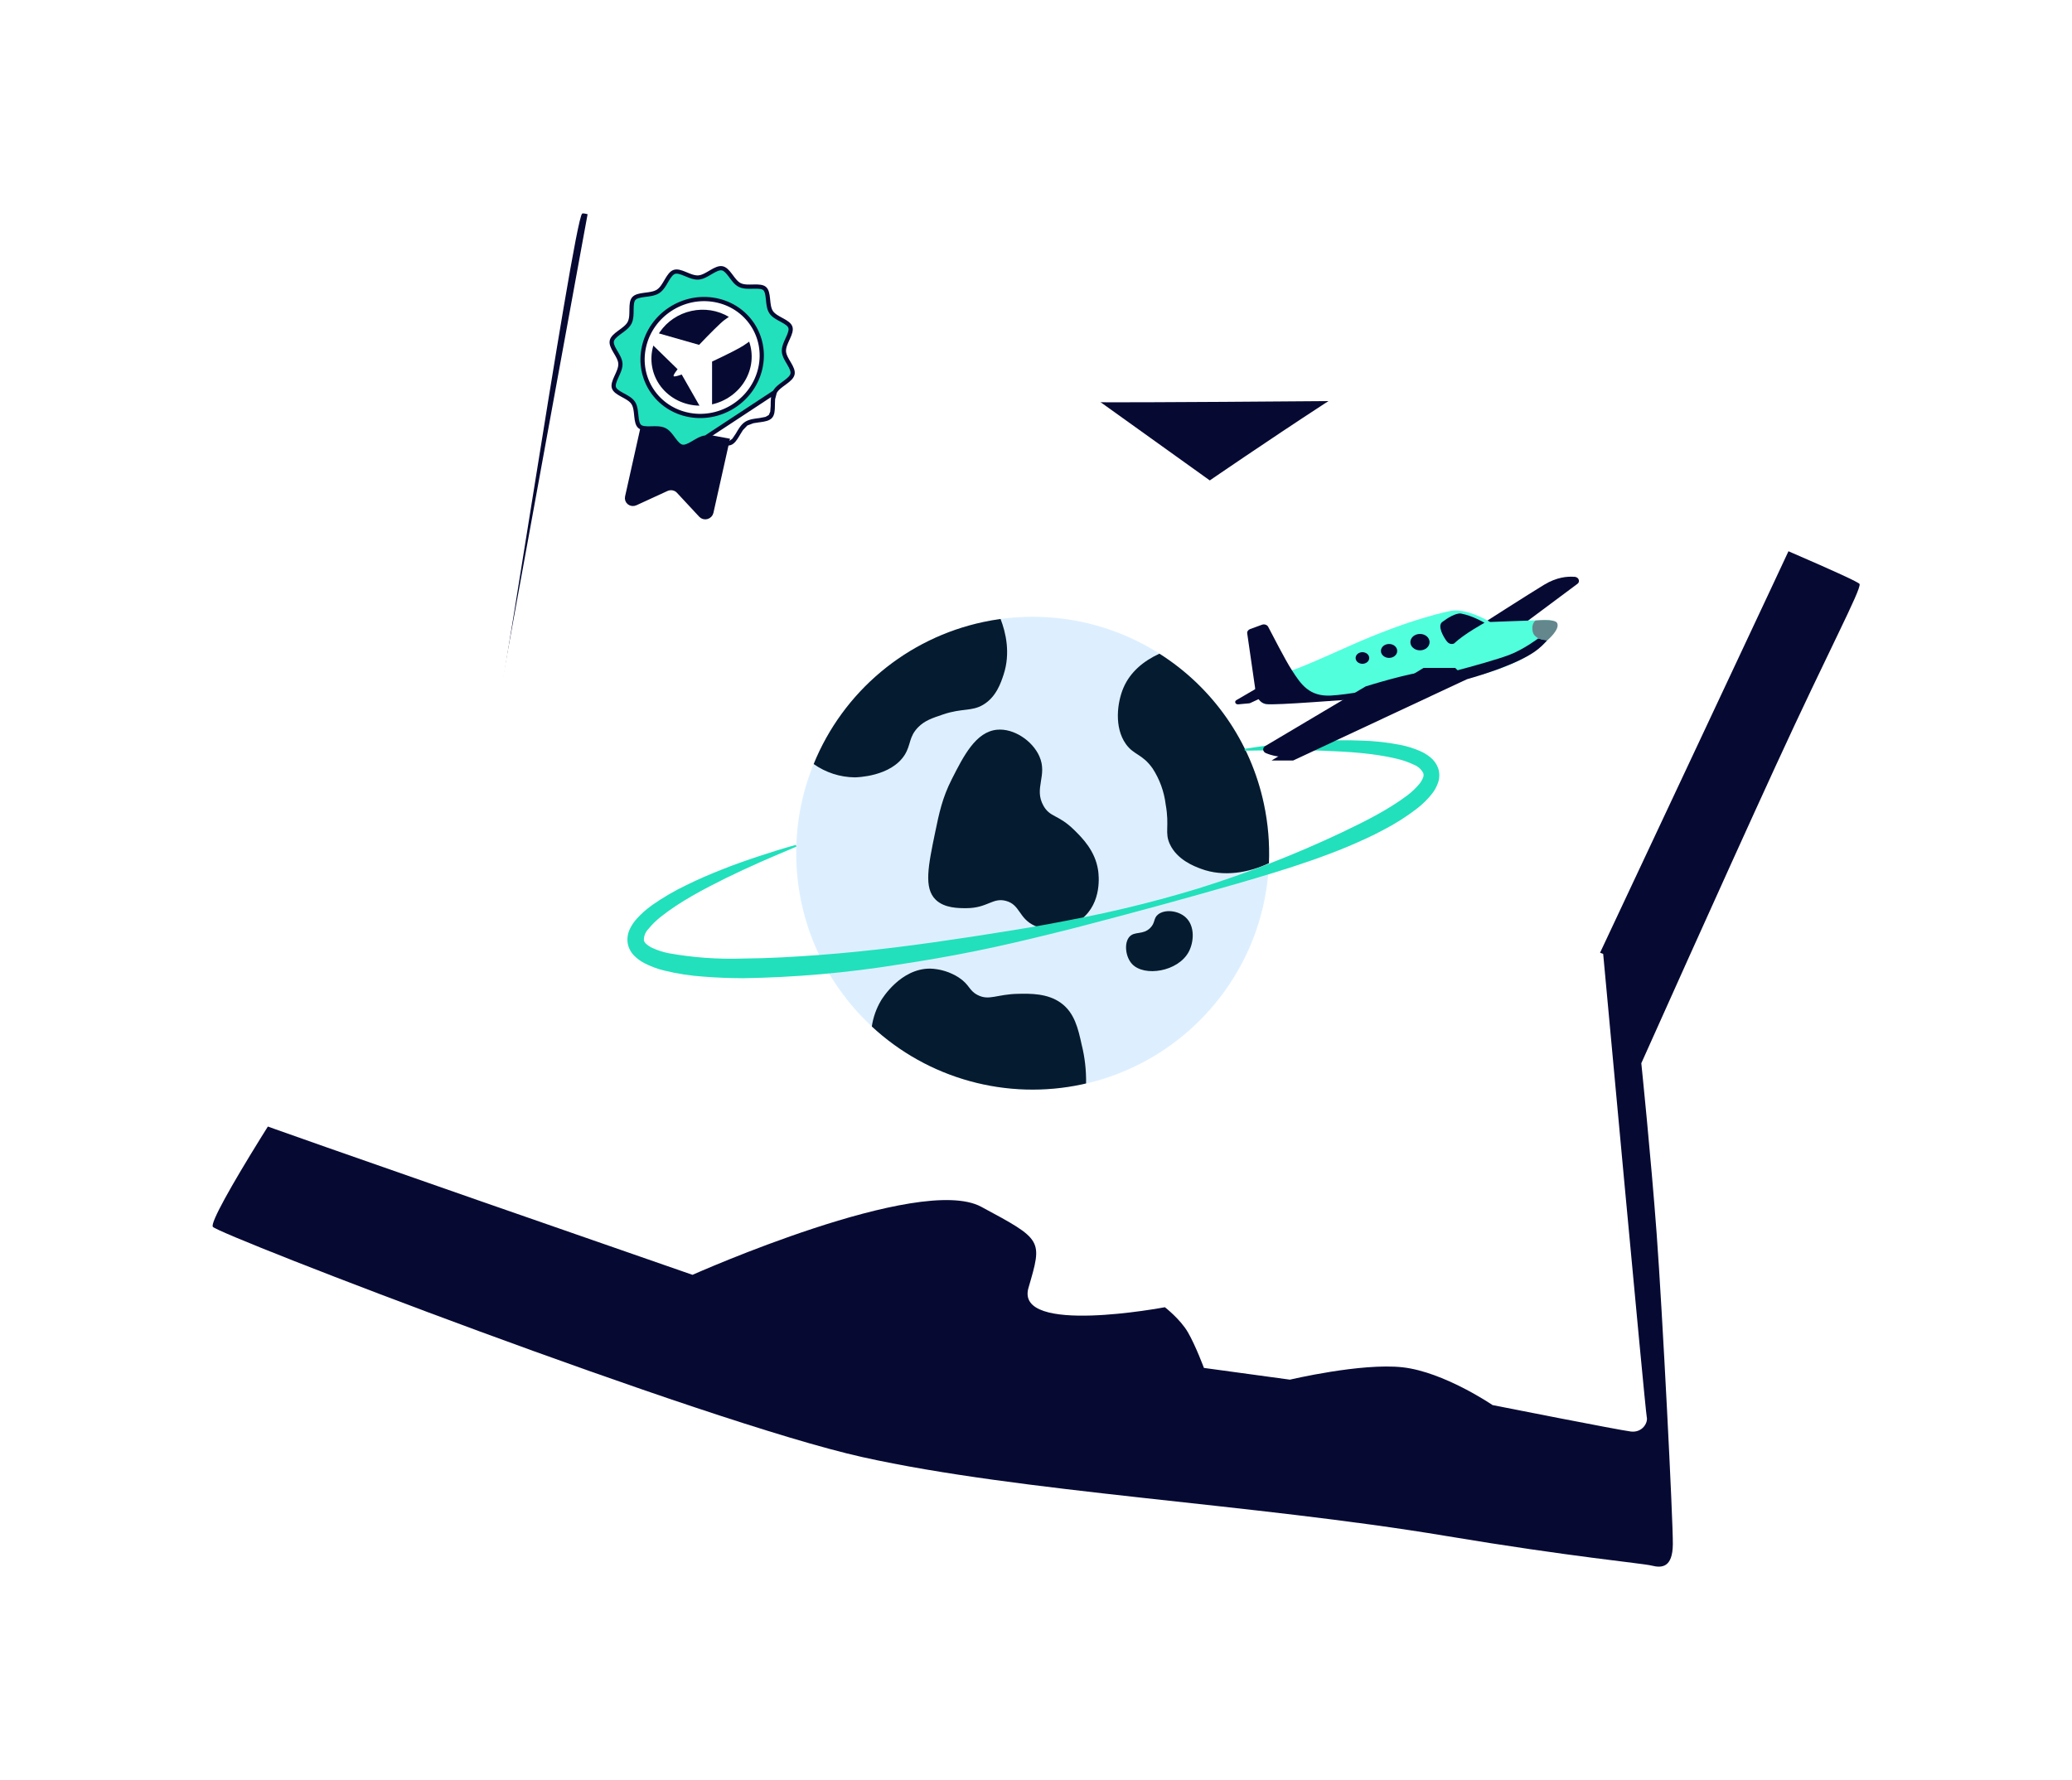 <svg width="490" height="421" viewBox="0 0 490 421" fill="none" xmlns="http://www.w3.org/2000/svg">
<g filter="url(#filter0_d_951_1154)">
<path d="M135.666 25.53C133.583 27.331 113.922 159.778 111.289 167.803C108.649 175.855 92.835 194.7 80.868 211.79C68.893 228.909 47.032 263.336 48.337 265.168C49.643 267.001 164.43 311.28 201.936 319.633C239.443 327.986 294.334 330.665 339.836 338.267C369.652 343.257 386.312 344.726 388.654 345.31C390.995 345.894 393.541 345.774 393.604 340.275C393.668 334.775 391.135 285.106 389.775 266.774C388.415 248.441 386.148 226.477 386.148 226.477C386.148 226.477 405.127 184.038 417.85 156.316C430.572 128.593 438.069 114.668 437.775 113.148C437.481 111.628 337.515 70.409 335.431 69.889C333.346 69.37 241.985 70.924 237.681 69.61C233.385 68.268 137.787 23.707 135.666 25.53Z" fill="#060A33"/>
</g>
<path d="M116.968 171.011C116.968 171.011 141.504 36.456 141.746 35.622C141.988 34.788 234.705 76.808 234.705 76.808L286.102 113.631C286.102 113.631 339.346 77.018 343.211 78.312C347.075 79.607 422.902 111.223 425.8 112.31C428.707 113.365 429.713 115.835 427.829 119.937C425.975 124.045 377.086 228.121 377.086 228.121L231.188 231.175L116.968 171.011Z" fill="white"/>
<path d="M118.043 168.216L207.775 193.658L250.935 216.566L303.482 200.215C303.482 200.215 338.872 211.394 348.705 214.63C358.538 217.867 379.13 225.619 379.13 225.619C379.13 225.619 389.084 333.7 389.434 335.13C389.784 336.561 388.345 338.888 385.705 338.59C383.065 338.293 352.977 332.334 352.977 332.334C352.977 332.334 341.488 324.491 331.699 323.395C321.942 322.306 305.053 326.318 305.053 326.318L284.714 323.542C284.714 323.542 282.752 318.271 280.936 315.133C279.119 311.994 275.479 309.187 275.479 309.187C275.479 309.187 239.908 315.943 243.227 304.58C246.546 293.217 246.641 293.272 232.036 285.422C217.43 277.572 163.769 301.524 163.769 301.524C163.769 301.524 63.304 266.66 59.367 264.99C55.429 263.321 53.755 261.987 56.939 257.31C60.154 252.642 118.043 168.216 118.043 168.216Z" fill="white"/>
<path d="M244.209 257.71C275.089 257.71 300.122 232.678 300.122 201.798C300.122 170.919 275.089 145.886 244.209 145.886C213.33 145.886 188.297 170.919 188.297 201.798C188.297 232.678 213.33 257.71 244.209 257.71Z" fill="#DDEFFF"/>
<path d="M237.336 159.559C236.711 161.466 235.595 164.86 232.508 166.691C229.764 168.315 227.567 167.451 223.083 168.96C220.372 169.874 218.667 170.445 217.128 172.013C214.894 174.29 215.455 176.145 213.95 178.537C210.702 183.7 202.578 183.86 202.128 183.861C198.648 183.821 195.263 182.722 192.423 180.711C195.855 172.264 201.304 164.787 208.293 158.932C215.282 153.077 223.599 149.022 232.516 147.122C233.883 146.829 235.255 146.589 236.618 146.398C237.868 149.619 239.001 154.497 237.336 159.559ZM225.09 184.287C227.898 178.751 230.788 173.054 235.803 172.593C239.758 172.229 244.145 175.203 245.78 178.845C247.823 183.394 244.416 186.412 246.765 190.578C248.362 193.411 250.241 192.553 254.104 196.378C255.929 198.185 259.011 201.235 259.689 205.857C259.844 206.914 260.669 213.469 255.797 217.362C254.254 218.585 252.416 219.379 250.468 219.661C248.52 219.944 246.532 219.706 244.705 218.972C240.881 217.249 241.287 213.955 237.852 213.068C234.721 212.259 233.537 214.778 228.566 214.8C226.734 214.808 223.351 214.822 221.277 212.801C218.429 210.024 219.505 204.822 221.162 196.816C222.096 192.306 222.836 188.729 225.09 184.287ZM298.885 190.104C299.875 194.722 300.278 199.445 300.086 204.163C295.313 206.423 289.346 207.487 284.005 205.485C282.428 204.895 278.399 203.385 276.666 199.685C275.359 196.893 276.619 195.555 275.663 190.243C275.294 187.215 274.238 184.312 272.577 181.754C270.136 178.29 268.144 178.626 266.262 175.99C263.45 172.054 264.188 166.146 265.694 162.643C267.3 158.911 270.475 156.305 274.194 154.61C280.467 158.582 285.883 163.768 290.123 169.864C294.364 175.959 297.343 182.841 298.885 190.104ZM267.733 228.023C266.144 226.336 265.778 223.017 267.111 221.549C268.335 220.202 270.29 221.185 272.006 219.486C273.264 218.241 272.72 217.211 273.865 216.293C275.444 215.027 278.557 215.323 280.355 216.938C282.672 219.017 282.345 222.868 281.098 225.165C278.57 229.824 270.626 231.095 267.733 228.023ZM256.841 256.257C256.529 256.334 256.216 256.407 255.902 256.474C247.123 258.358 238.019 258.097 229.363 255.713C220.706 253.33 212.751 248.894 206.174 242.782C206.492 240.621 207.227 238.541 208.338 236.66C208.68 236.084 213.007 229.086 219.934 229.097C222.351 229.167 224.703 229.894 226.737 231.2C229.339 232.92 229.094 234.249 231.179 235.333C233.913 236.755 235.662 235.157 240.777 235.059C243.666 235.002 247.731 234.927 250.894 237.215C254.138 239.56 254.971 243.332 255.802 247.093C256.55 250.089 256.899 253.17 256.841 256.257Z" fill="#051B30"/>
<path d="M294.324 177.116C300.371 176.145 306.467 175.514 312.583 175.225C315.651 175.087 318.73 175.028 321.823 175.161C324.957 175.238 328.079 175.58 331.155 176.184C332.777 176.501 334.358 176.996 335.871 177.659C336.713 178.026 337.502 178.505 338.215 179.084C339.084 179.764 339.741 180.677 340.112 181.716C340.476 182.826 340.465 184.025 340.081 185.129C339.761 186.043 339.297 186.9 338.706 187.668C337.662 188.994 336.459 190.187 335.125 191.22C332.623 193.151 329.95 194.849 327.139 196.293C324.402 197.779 321.57 199.025 318.737 200.236C313.045 202.601 307.231 204.57 301.382 206.373C295.53 208.17 289.658 209.853 283.779 211.493C277.906 213.155 272.019 214.752 266.124 216.33C260.221 217.876 254.332 219.496 248.391 220.919C242.458 222.375 236.507 223.786 230.51 224.986C224.515 226.201 218.483 227.237 212.428 228.147C200.294 230.101 188.035 231.177 175.746 231.367C172.655 231.346 169.557 231.252 166.445 231C163.282 230.792 160.142 230.307 157.063 229.553C155.417 229.151 153.826 228.554 152.322 227.774C151.464 227.323 150.68 226.744 149.996 226.058C149.161 225.23 148.61 224.158 148.425 222.997C148.279 221.869 148.467 220.724 148.966 219.702C149.369 218.86 149.89 218.079 150.513 217.382C151.622 216.146 152.866 215.037 154.223 214.078C156.79 212.275 159.504 210.69 162.337 209.341C165.108 207.961 167.944 206.761 170.798 205.631C173.648 204.49 176.543 203.482 179.446 202.519C182.349 201.554 185.267 200.648 188.211 199.832L188.354 200.244C185.543 201.428 182.735 202.606 179.953 203.833C177.172 205.062 174.422 206.353 171.698 207.672C166.296 210.356 160.881 213.198 156.311 216.807C155.217 217.663 154.222 218.638 153.344 219.714C152.996 220.064 152.722 220.48 152.537 220.937C152.352 221.394 152.261 221.884 152.267 222.377C152.351 222.726 152.548 223.038 152.826 223.265C153.241 223.636 153.708 223.945 154.211 224.181C155.442 224.751 156.735 225.176 158.064 225.445C163.89 226.494 169.81 226.919 175.726 226.714C181.733 226.678 187.764 226.317 193.793 225.872C199.824 225.418 205.852 224.794 211.871 224.061C217.889 223.322 223.894 222.449 229.898 221.538C235.9 220.611 241.908 219.675 247.891 218.583C253.865 217.455 259.847 216.319 265.763 214.894C271.686 213.502 277.558 211.916 283.38 210.136C294.968 206.522 306.289 202.106 317.263 196.918C322.677 194.333 328.126 191.627 332.737 188.182C333.83 187.369 334.822 186.428 335.691 185.38C336.042 184.946 336.324 184.462 336.528 183.943C336.672 183.605 336.695 183.228 336.592 182.874C336.119 181.946 335.316 181.228 334.34 180.861C333.08 180.258 331.757 179.794 330.396 179.478C324.725 178.113 318.628 177.775 312.601 177.547C306.548 177.364 300.464 177.449 294.363 177.55L294.324 177.116Z" fill="#22E0BB"/>
<path d="M148.309 117.519L152.116 100.496L172.038 104.164L168.231 121.187L168.231 121.187C168.174 121.443 168.047 121.68 167.862 121.874C167.678 122.067 167.444 122.209 167.186 122.283C166.928 122.357 166.657 122.36 166.402 122.292C166.147 122.224 165.919 122.088 165.742 121.898L160.439 116.198L160.439 116.198C160.096 115.829 159.639 115.58 159.135 115.487C158.63 115.394 158.102 115.462 157.628 115.68L157.628 115.68L150.296 119.054C150.296 119.054 150.296 119.054 150.296 119.054C150.052 119.166 149.783 119.211 149.519 119.184C149.255 119.156 149.006 119.057 148.8 118.898C148.595 118.739 148.44 118.526 148.354 118.282C148.267 118.039 148.252 117.775 148.309 117.519L148.309 117.519Z" fill="#060A33" stroke="#060A33"/>
<path d="M183.223 92.748L183.223 92.748C183.477 92.26 183.88 91.848 184.305 91.488C184.638 91.205 185.015 90.93 185.374 90.668C185.469 90.599 185.563 90.53 185.655 90.462C186.106 90.129 186.512 89.812 186.828 89.478C187.143 89.145 187.342 88.824 187.417 88.49C187.491 88.155 187.446 87.789 187.299 87.372C187.151 86.952 186.914 86.517 186.642 86.051C186.586 85.956 186.529 85.859 186.47 85.76C186.253 85.392 186.024 85.007 185.839 84.629C185.603 84.148 185.408 83.626 185.383 83.087L185.383 83.087C185.359 82.536 185.503 81.98 185.694 81.459C185.849 81.036 186.047 80.604 186.236 80.194C186.279 80.1 186.321 80.007 186.363 79.916C186.591 79.412 186.788 78.948 186.897 78.515C187.006 78.085 187.019 77.724 186.918 77.414C186.816 77.104 186.593 76.822 186.251 76.543C185.907 76.263 185.475 76.011 184.996 75.749C184.908 75.7 184.817 75.651 184.725 75.601C184.336 75.39 183.926 75.168 183.557 74.928C183.1 74.631 182.661 74.278 182.361 73.826C182.062 73.376 181.907 72.834 181.809 72.298C181.729 71.863 181.683 71.397 181.638 70.954C181.628 70.852 181.618 70.752 181.608 70.654C181.551 70.112 181.487 69.618 181.362 69.193C181.239 68.771 181.067 68.459 180.825 68.249C180.584 68.039 180.247 67.91 179.806 67.842C179.362 67.773 178.854 67.771 178.297 67.783C178.2 67.785 178.1 67.787 178 67.789C177.542 67.8 177.06 67.812 176.604 67.787C176.046 67.757 175.475 67.67 174.976 67.432L174.976 67.432C174.488 67.199 174.082 66.817 173.729 66.413C173.451 66.094 173.183 65.734 172.928 65.391C172.86 65.299 172.793 65.209 172.727 65.121C172.402 64.689 172.092 64.302 171.762 64.002C171.433 63.704 171.111 63.518 170.771 63.456C170.431 63.393 170.055 63.45 169.624 63.608C169.191 63.767 168.739 64.015 168.255 64.297C168.156 64.355 168.055 64.415 167.953 64.475C167.57 64.701 167.17 64.938 166.778 65.133C166.279 65.38 165.741 65.589 165.193 65.631L165.192 65.631C164.63 65.673 164.069 65.55 163.544 65.38C163.119 65.242 162.685 65.061 162.273 64.89C162.179 64.851 162.085 64.812 161.994 64.775C161.488 64.567 161.021 64.389 160.582 64.296C160.146 64.203 159.777 64.203 159.457 64.313C159.136 64.423 158.841 64.651 158.546 64.996C158.249 65.343 157.978 65.774 157.695 66.253C157.642 66.342 157.589 66.432 157.535 66.524C157.307 66.913 157.067 67.324 156.81 67.693C156.491 68.152 156.116 68.595 155.646 68.904C155.177 69.213 154.62 69.383 154.07 69.497C153.624 69.59 153.147 69.651 152.694 69.709C152.59 69.722 152.488 69.736 152.388 69.749C151.832 69.822 151.326 69.902 150.888 70.038C150.453 70.174 150.129 70.353 149.907 70.597C149.686 70.84 149.544 71.173 149.46 71.608C149.376 72.046 149.357 72.544 149.35 73.09C149.348 73.186 149.348 73.283 149.347 73.381C149.343 73.83 149.339 74.304 149.298 74.753C149.248 75.302 149.141 75.866 148.881 76.365L148.881 76.365C148.627 76.852 148.224 77.264 147.799 77.624C147.466 77.907 147.089 78.182 146.731 78.444C146.635 78.514 146.541 78.583 146.449 78.651C145.998 78.983 145.592 79.3 145.276 79.635C144.961 79.967 144.762 80.288 144.687 80.623C144.613 80.957 144.658 81.323 144.805 81.74C144.953 82.16 145.19 82.596 145.462 83.061C145.518 83.156 145.575 83.253 145.633 83.351C145.851 83.719 146.079 84.105 146.265 84.484C146.5 84.965 146.695 85.487 146.719 86.025L146.719 86.025C146.743 86.576 146.599 87.132 146.408 87.653C146.253 88.076 146.055 88.508 145.867 88.918C145.823 89.012 145.781 89.105 145.739 89.196C145.511 89.7 145.314 90.163 145.205 90.597C145.096 91.027 145.083 91.388 145.185 91.698C145.286 92.008 145.509 92.29 145.851 92.569C146.195 92.85 146.627 93.101 147.106 93.363C147.194 93.412 147.285 93.461 147.377 93.511C147.767 93.722 148.177 93.944 148.545 94.184C149.002 94.481 149.441 94.834 149.741 95.286C150.04 95.736 150.196 96.278 150.293 96.814C150.373 97.249 150.42 97.715 150.464 98.158C150.474 98.26 150.484 98.359 150.494 98.457C150.551 99 150.616 99.495 150.74 99.919C150.863 100.341 151.035 100.653 151.277 100.863C151.519 101.073 151.855 101.201 152.296 101.27C152.741 101.339 153.248 101.341 153.805 101.329C153.903 101.327 154.002 101.325 154.102 101.323C154.56 101.311 155.042 101.3 155.498 101.325C156.057 101.355 156.627 101.442 157.126 101.68L157.126 101.68C157.614 101.913 158.02 102.295 158.373 102.699C158.651 103.017 158.918 103.377 159.173 103.721C159.241 103.812 159.308 103.903 159.375 103.991C159.699 104.423 160.009 104.81 160.34 105.11C160.668 105.408 160.99 105.594 161.331 105.656C161.672 105.719 162.048 105.662 162.477 105.504C162.91 105.344 163.362 105.097 163.845 104.814C163.942 104.757 164.041 104.699 164.141 104.639C164.525 104.412 164.928 104.174 165.323 103.978C165.822 103.73 166.361 103.522 166.912 103.482L183.223 92.748ZM183.223 92.748C182.963 93.246 182.856 93.811 182.806 94.36M183.223 92.748L182.806 94.36M182.806 94.36C182.765 94.808 182.761 95.282 182.757 95.731M182.806 94.36L182.757 95.731M182.757 95.731C182.756 95.829 182.756 95.927 182.754 96.022M182.757 95.731L182.754 96.022M182.754 96.022C182.747 96.569 182.729 97.067 182.644 97.504M182.754 96.022L182.644 97.504M182.644 97.504C182.56 97.939 182.418 98.272 182.197 98.516M182.644 97.504L182.197 98.516M182.197 98.516C181.975 98.759 181.651 98.938 181.216 99.074M182.197 98.516L181.216 99.074M181.216 99.074C180.778 99.21 180.272 99.29 179.716 99.364M181.216 99.074L179.716 99.364M179.716 99.364C179.616 99.377 179.514 99.39 179.41 99.403M179.716 99.364L179.41 99.403M179.41 99.403C178.957 99.462 178.48 99.523 178.034 99.615M179.41 99.403L178.034 99.615M178.034 99.615C177.485 99.729 176.927 99.899 176.458 100.208M178.034 99.615L176.458 100.208M176.458 100.208C175.988 100.517 175.613 100.96 175.294 101.419M176.458 100.208L175.294 101.419M175.294 101.419C175.037 101.789 174.797 102.199 174.569 102.588M175.294 101.419L174.569 102.588M174.569 102.588C174.515 102.68 174.462 102.771 174.409 102.859M174.569 102.588L174.409 102.859M174.409 102.859C174.126 103.338 173.855 103.77 173.558 104.117M174.409 102.859L173.558 104.117M173.558 104.117C173.263 104.461 172.968 104.69 172.648 104.799M173.558 104.117L172.648 104.799M172.648 104.799C172.327 104.91 171.958 104.909 171.522 104.816M172.648 104.799L171.522 104.816M171.522 104.816C171.083 104.723 170.616 104.545 170.11 104.338M171.522 104.816L170.11 104.338M170.11 104.338C170.019 104.3 169.925 104.261 169.831 104.222M170.11 104.338L169.831 104.222M169.831 104.222C169.419 104.051 168.985 103.87 168.56 103.733M169.831 104.222L168.56 103.733M168.56 103.733C168.035 103.563 167.474 103.44 166.913 103.482L168.56 103.733Z" fill="#22E0BB" stroke="#060A33"/>
<path d="M179.814 87.09C178.136 94.594 170.615 99.548 163.012 98.148C155.409 96.748 150.611 89.527 152.29 82.022C153.968 74.518 161.489 69.565 169.092 70.965C176.695 72.365 181.493 79.586 179.814 87.09Z" fill="white" stroke="#060A33"/>
<path d="M171.274 75.724L172.361 74.947C169.744 73.377 166.562 72.873 163.506 73.544C160.45 74.216 157.767 76.009 156.039 78.533C155.965 78.642 155.895 78.749 155.825 78.856L165.329 81.568C167.908 78.841 170.504 76.279 171.274 75.724Z" fill="#060A33"/>
<path d="M159.313 88.972C159.224 88.86 159.39 88.521 159.733 88.019C159.873 87.816 160.043 87.584 160.241 87.328L154.507 81.735C154.015 83.396 153.92 85.134 154.231 86.818C154.541 88.501 155.248 90.087 156.299 91.456C157.349 92.824 158.716 93.939 160.296 94.718C161.876 95.496 163.627 95.917 165.419 95.949L161.214 88.582C160.147 88.961 159.435 89.129 159.313 88.972Z" fill="#060A33"/>
<path d="M177.168 80.809C176.547 81.232 176.11 81.53 175.893 81.686C175.508 81.962 174.492 82.525 173.149 83.209C171.806 83.893 170.118 84.715 168.396 85.518L168.392 95.644C170.019 95.275 171.554 94.584 172.898 93.615C174.241 92.647 175.364 91.424 176.191 90.025C177.019 88.626 177.534 87.082 177.702 85.494C177.87 83.906 177.688 82.31 177.168 80.809Z" fill="#060A33"/>
<g clip-path="url(#clip0_951_1154)">
<path d="M353.866 152.375L373.017 138.11C373.871 137.473 373.208 136.273 372.085 136.437L371.275 136.551C369.309 136.831 367.464 137.552 365.929 138.639L344.131 153.82L353.866 152.375Z" fill="#060A33"/>
<path d="M372.238 136.421L354.096 148.129L349.63 148.129C349.63 148.129 361.636 140.438 365.189 138.29C368.162 136.497 370.625 136.322 372.238 136.421Z" fill="#060A33"/>
<path d="M343.2 144.466C343.2 144.466 334.039 146.091 318.889 152.888C305.805 158.764 305.511 158.524 305.511 158.524C305.511 158.524 296.714 161.696 296.81 162.901C296.906 164.106 297.843 166.275 299.349 166.515C300.854 166.755 327.092 164.7 329.44 164.346C336.304 163.299 346.696 160.857 353.866 158.431C361.036 156.006 366.274 152.381 367.684 148.603C367.684 148.603 368.551 146.668 366.012 146.668C363.473 146.668 352.405 147.115 352.405 147.115C352.405 147.115 347.053 143.823 343.2 144.466Z" fill="#51FFDD"/>
<path d="M363.76 151.007C363.76 151.007 360.303 153.624 356.915 154.899C351.365 156.987 335.57 160.961 330.429 162.04C326.499 162.868 318.525 164.324 314.697 164.515C309.626 164.76 307.674 161.893 305.511 158.519C303.757 155.782 301.135 150.538 299.904 148.244C299.781 148.016 299.559 147.838 299.285 147.748C299.011 147.658 298.706 147.664 298.437 147.764L295.623 148.794C295.164 148.963 294.883 149.372 294.947 149.797L296.912 163.381C296.912 163.381 297.193 166.112 299.355 166.515C301.518 166.918 318.723 165.392 324.464 165.147C330.205 164.902 345.012 161.669 353.873 158.426C362.733 155.183 364.347 153.106 365.929 151.405C365.923 151.411 364.794 151.329 363.76 151.007Z" fill="#060A33"/>
<path d="M306.309 161.135C306.309 161.135 305.747 160.088 302.545 161.135C299.342 162.182 297.282 162.743 297.282 162.743L292.389 165.594C291.834 165.915 292.153 166.657 292.823 166.591L295.419 166.352C295.5 166.346 295.578 166.325 295.649 166.292C296.638 165.839 304.286 162.334 306.309 161.135Z" fill="#060A33"/>
<path d="M351.066 147.306C351.066 147.306 346.198 149.966 343.87 152.196C343.87 152.196 342.951 152.675 342.179 151.716C341.401 150.751 339.857 148.047 341.057 147.126C342.256 146.205 344.355 144.897 345.554 145.126C348.335 145.654 351.066 147.306 351.066 147.306Z" fill="#060A33"/>
<path d="M365.91 151.46C365.808 151.454 362.925 151.383 362.472 149.416C362.038 147.524 363.129 146.772 363.129 146.772C363.129 146.772 367.626 146.287 368.22 147.322C369.062 148.816 365.91 151.46 365.91 151.46Z" fill="#64878E"/>
<path d="M335.806 153.82C337.061 153.82 338.077 152.951 338.077 151.879C338.077 150.808 337.061 149.939 335.806 149.939C334.552 149.939 333.535 150.808 333.535 151.879C333.535 152.951 334.552 153.82 335.806 153.82Z" fill="#060A33"/>
<path d="M328.496 155.608C329.56 155.608 330.422 154.871 330.422 153.962C330.422 153.052 329.56 152.315 328.496 152.315C327.432 152.315 326.569 153.052 326.569 153.962C326.569 154.871 327.432 155.608 328.496 155.608Z" fill="#060A33"/>
<path d="M322.193 157.003C323.081 157.003 323.801 156.388 323.801 155.63C323.801 154.871 323.081 154.256 322.193 154.256C321.305 154.256 320.585 154.871 320.585 155.63C320.585 156.388 321.305 157.003 322.193 157.003Z" fill="#060A33"/>
<path d="M343.71 161.326C343.71 161.326 343.021 158.311 338.078 158.72C333.134 159.129 322.94 162.361 322.94 162.361L299.221 176.447C298.501 176.872 298.583 177.804 299.374 178.131C300.854 178.751 302.488 179.055 304.135 179.018C305.783 178.981 307.395 178.604 308.835 177.918L343.71 161.326Z" fill="#060A33"/>
<path d="M336.655 157.973L300.72 179.87L305.824 179.87L346.862 160.672L344.131 157.973L336.655 157.973Z" fill="#060A33"/>
</g>
<defs>
<filter id="filter0_d_951_1154" x="0.281" y="0.475" width="489.502" height="420.069" filterUnits="userSpaceOnUse" color-interpolation-filters="sRGB">
<feFlood flood-opacity="0" result="BackgroundImageFix"/>
<feColorMatrix in="SourceAlpha" type="matrix" values="0 0 0 0 0 0 0 0 0 0 0 0 0 0 0 0 0 0 127 0" result="hardAlpha"/>
<feOffset dx="2" dy="25"/>
<feGaussianBlur stdDeviation="25"/>
<feComposite in2="hardAlpha" operator="out"/>
<feColorMatrix type="matrix" values="0 0 0 0 0.024 0 0 0 0 0.039 0 0 0 0 0.2 0 0 0 0.1 0"/>
<feBlend mode="normal" in2="BackgroundImageFix" result="effect1_dropShadow_951_1154"/>
<feBlend mode="normal" in="SourceGraphic" in2="effect1_dropShadow_951_1154" result="shape"/>
</filter>
<clipPath id="clip0_951_1154">
<rect width="81.655" height="69.772" fill="white" transform="translate(292 121)"/>
</clipPath>
</defs>
</svg>
